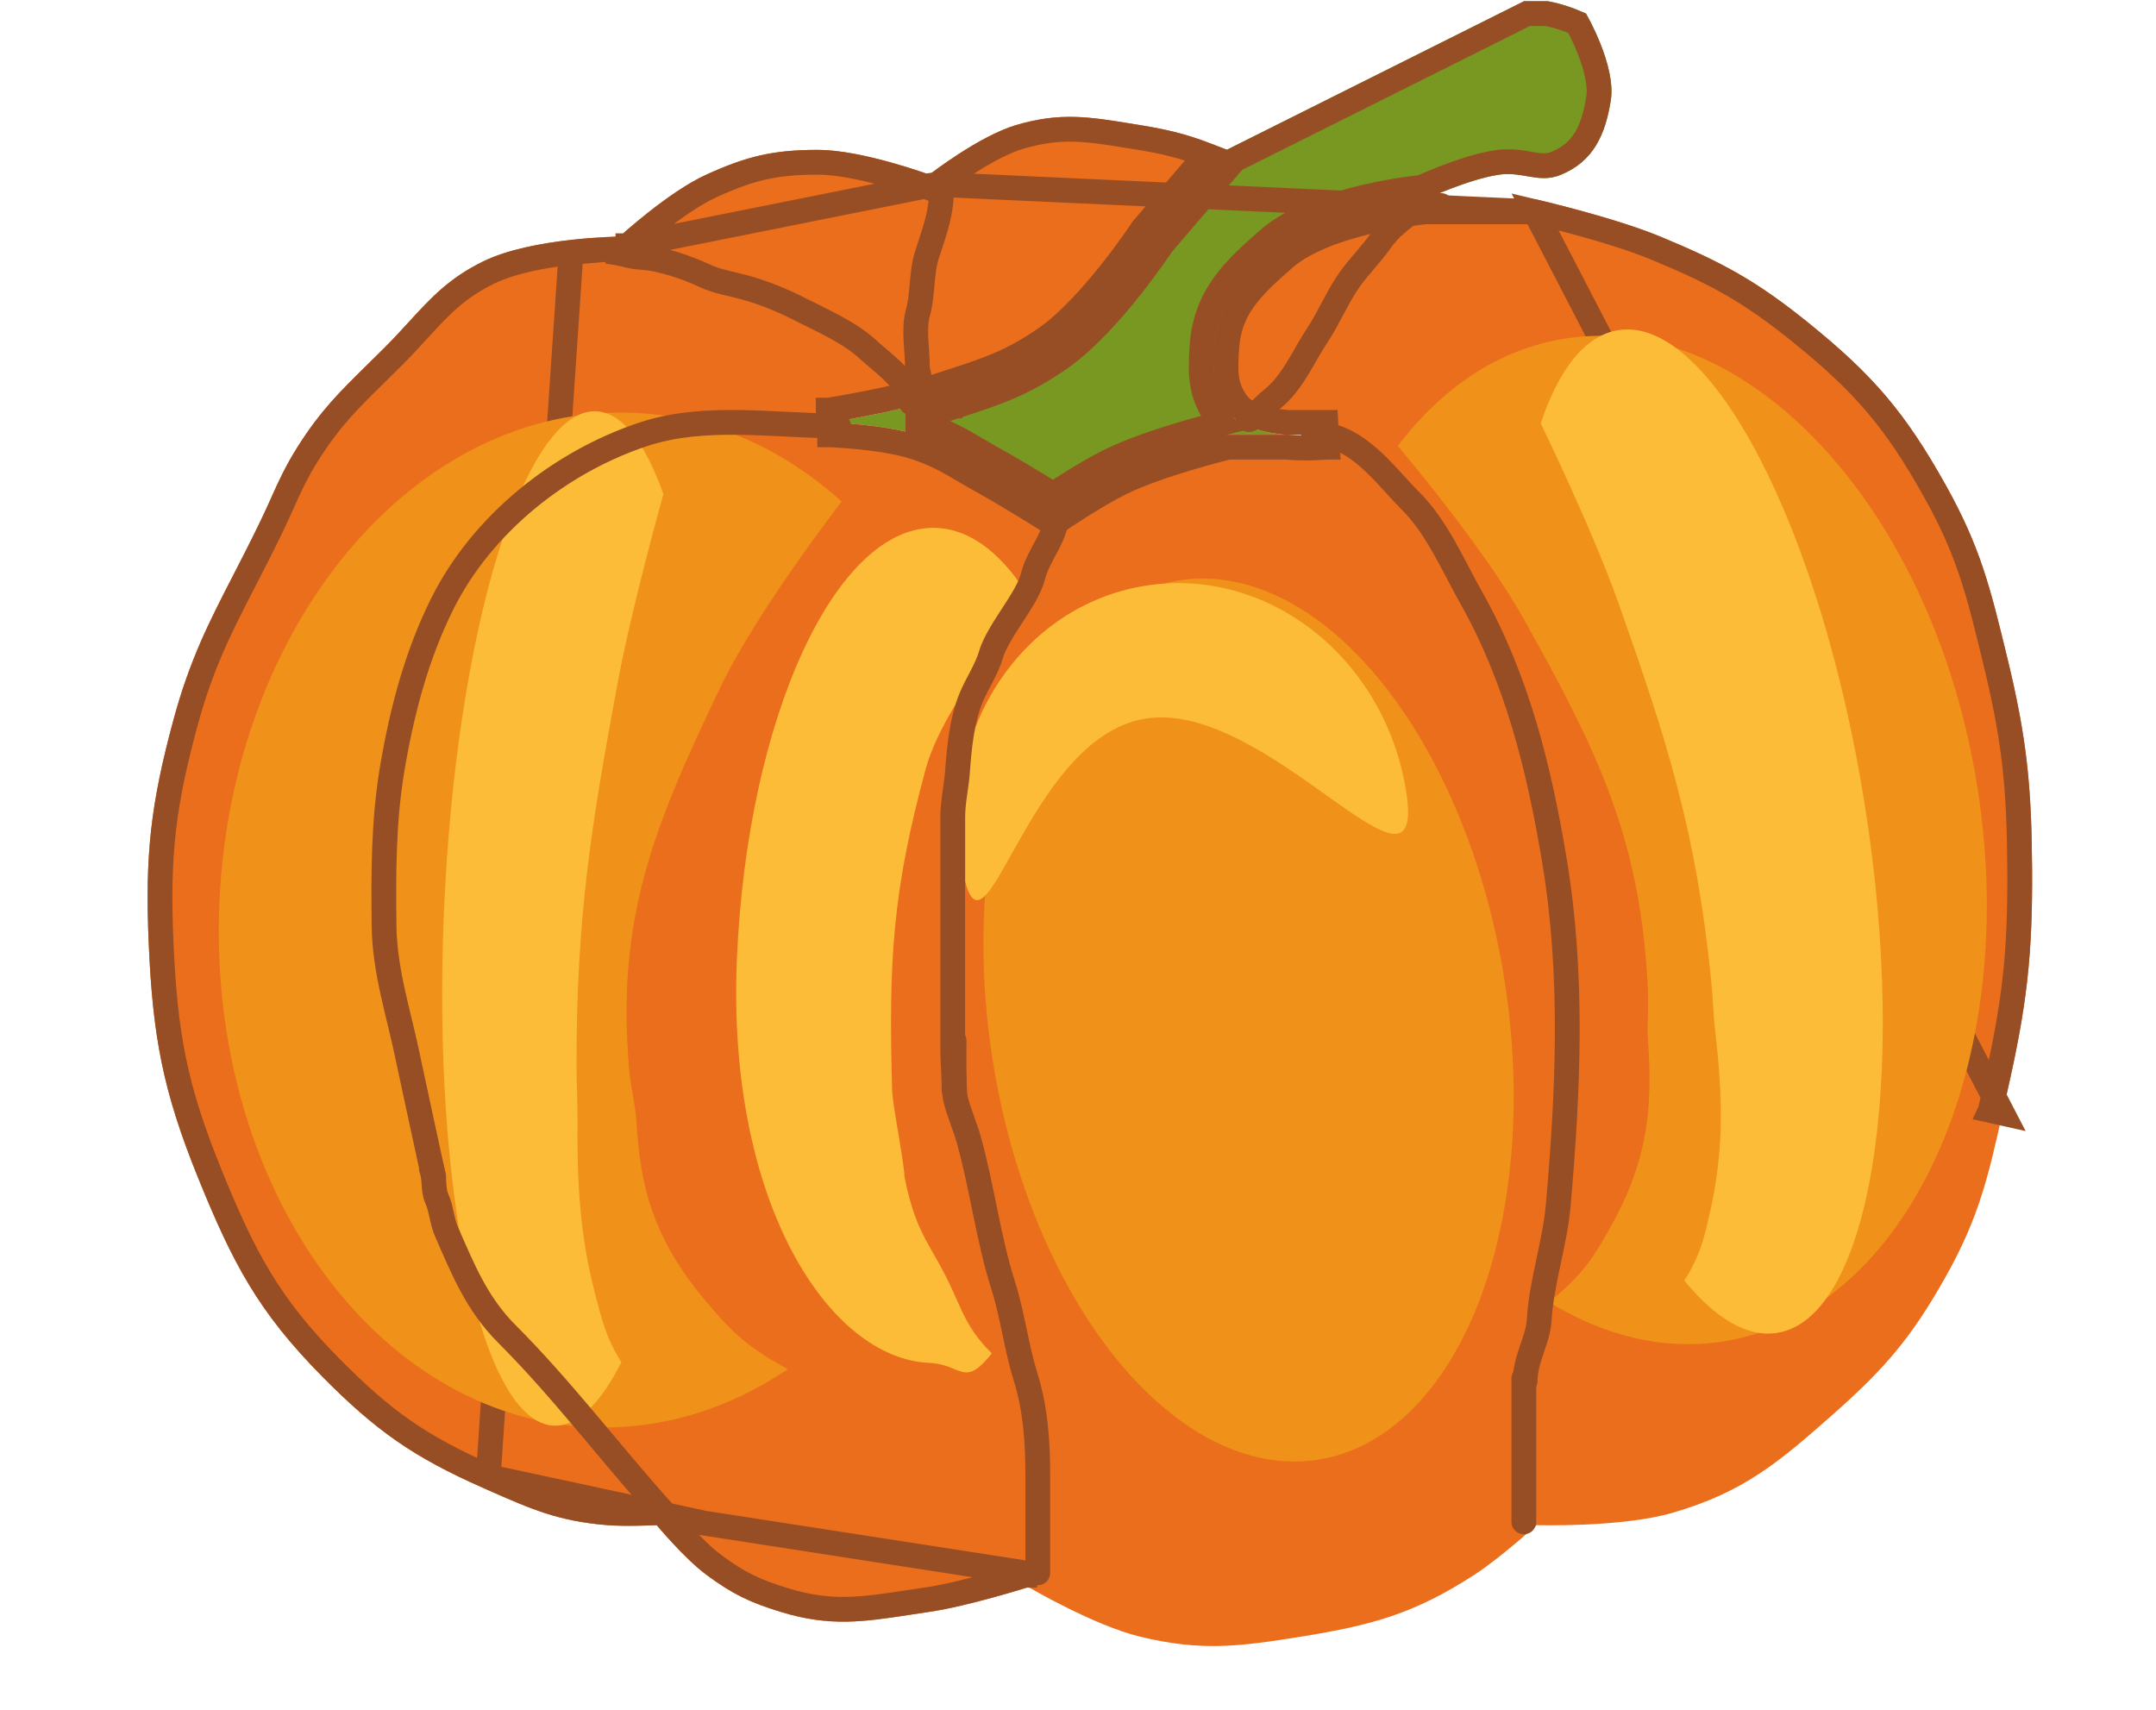 <svg width="87" height="69" viewBox="0 0 87 69" fill="none" xmlns="http://www.w3.org/2000/svg">
<path d="M57.5 8.048C57.5 8.048 59.278 7.222 60.5 7.048C60.917 6.988 61.272 7.05 61.612 7.109C62.062 7.187 62.487 7.261 63 7.048C64.3 6.506 64.78 5.439 65 4.048C65.222 2.644 64 0.548 64 0.548C64 0.548 63.24 0.181 62.453 0.048H61.5L58.5 1.548L49.5 6.048L46.5 9.548C46.5 9.548 44.428 12.701 42.5 14.047C41.049 15.06 40.006 15.398 38.425 15.91L38.423 15.91C38.286 15.954 38.145 16 38 16.047C36.288 16.605 33.5 17.047 33.5 17.047C33.5 17.047 35.684 17.13 37 17.547C37.93 17.842 38.502 18.178 39.208 18.593C39.45 18.735 39.707 18.886 40 19.047C40.997 19.598 42.5 20.547 42.5 20.547C42.5 20.547 43.978 19.55 45 19.047C46.662 18.23 49.5 17.547 49.5 17.547H51.916C51.015 17.468 49.975 17.223 49.5 16.547C48.927 15.733 48.938 15.041 49 14.047C49.115 12.209 50.114 11.261 51.5 10.047C53.358 8.42 57.5 8.048 57.5 8.048Z" fill="#789821"/>
<path fill-rule="evenodd" clip-rule="evenodd" d="M53.5 17.547H51.916C52.771 17.622 53.5 17.547 53.5 17.547Z" fill="#D9D9D9"/>
<path d="M41.5 64.048C41.5 64.048 44.131 65.594 46 66.048C48.467 66.647 49.994 66.452 52.5 66.048C55.366 65.586 57.065 65.127 59.5 63.548C60.549 62.867 62 61.548 62 61.548C62 61.548 65.429 61.651 67.5 61.048C70.362 60.214 71.768 59.023 74 57.048C76.078 55.209 77.137 53.965 78.5 51.548C79.864 49.13 80.243 47.431 80.803 44.924L80.804 44.922C80.866 44.641 80.931 44.351 81 44.048C81.783 40.599 82.023 38.584 82 35.048C81.978 31.706 81.788 29.796 81 26.548L80.995 26.529C80.314 23.719 79.915 22.075 78.5 19.548C76.876 16.646 75.584 15.141 73 13.048C70.892 11.34 69.506 10.586 67 9.548C65.117 8.767 62 8.048 62 8.048H57.5C57.5 8.048 53.358 8.42 51.5 10.047C50.114 11.261 49.115 12.209 49 14.047C48.938 15.041 48.927 15.733 49.5 16.547C49.975 17.223 51.015 17.468 51.916 17.547H53.5C53.5 17.547 52.771 17.622 51.916 17.547H49.5C49.5 17.547 46.662 18.23 45 19.047C43.978 19.55 42.5 20.547 42.5 20.547C42.5 20.547 40.997 19.598 40 19.047C39.707 18.886 39.45 18.735 39.208 18.593C38.502 18.178 37.93 17.842 37 17.547C35.684 17.13 33.5 17.047 33.5 17.047C33.5 17.047 36.288 16.605 38 16.047C38.145 16 38.286 15.954 38.423 15.91L38.425 15.91C40.006 15.398 41.049 15.06 42.5 14.047C44.428 12.701 46.5 9.548 46.5 9.548L49.5 6.048C48.188 5.5 47.403 5.276 46 5.048L45.72 5.002C43.953 4.713 42.78 4.52 41 5.048C39.491 5.495 37.5 7.048 37.5 7.048C37.5 7.048 34.8 6.048 33 6.048C31.2 6.048 30.139 6.303 28.5 7.048C26.971 7.743 25 9.548 25 9.548C25 9.548 21.46 9.586 19.5 10.548C18.116 11.227 17.391 12.019 16.508 12.982C16.202 13.316 15.877 13.67 15.5 14.048C15.257 14.291 15.028 14.515 14.812 14.728C13.72 15.8 12.923 16.583 12 18.048C11.515 18.818 11.254 19.397 10.949 20.075C10.816 20.372 10.673 20.688 10.5 21.048C10.113 21.85 9.75 22.554 9.409 23.216C8.446 25.087 7.658 26.616 7 29.048C6.076 32.461 5.849 34.515 6 38.048C6.162 41.836 6.574 44.035 8 47.548C9.386 50.962 10.409 52.929 13 55.548C15.171 57.742 16.676 58.8 19.5 60.048L19.676 60.126C21.436 60.904 22.533 61.389 24.5 61.548C25.279 61.611 26.5 61.548 26.5 61.548C26.5 61.548 27.613 62.89 28.5 63.548C29.552 64.328 30.248 64.663 31.5 65.048C33.491 65.66 34.852 65.452 36.759 65.16C36.996 65.123 37.243 65.085 37.5 65.048C39.093 64.815 41.5 64.048 41.5 64.048Z" fill="#EB6E1C"/>
<path d="M61.942 8.548H57.524L57.504 8.55C57.475 8.553 57.431 8.557 57.375 8.564C57.263 8.577 57.099 8.597 56.895 8.626C56.488 8.685 55.927 8.78 55.311 8.924C54.053 9.218 52.659 9.697 51.829 10.424C50.442 11.639 49.6 12.465 49.499 14.079C49.437 15.061 49.442 15.597 49.909 16.259C50.065 16.481 50.337 16.663 50.718 16.801C51.088 16.934 51.518 17.009 51.938 17.047H53.5L53.551 18.045L53.5 17.547C53.504 17.586 53.508 17.622 53.511 17.655C53.551 18.045 53.551 18.045 53.551 18.045L53.551 18.045L53.551 18.045L53.55 18.045L53.547 18.045L53.539 18.046L53.511 18.049C53.487 18.051 53.452 18.053 53.408 18.057C53.321 18.063 53.197 18.07 53.045 18.075C52.747 18.085 52.339 18.085 51.894 18.047H51.894H49.56L49.496 18.063C49.417 18.083 49.302 18.113 49.158 18.15C48.87 18.226 48.468 18.335 48.016 18.47C47.103 18.741 46.012 19.107 45.221 19.496C44.734 19.735 44.127 20.099 43.633 20.409C43.388 20.563 43.174 20.702 43.021 20.802C42.945 20.852 42.884 20.892 42.843 20.92L42.795 20.951L42.783 20.959L42.78 20.961L42.78 20.962L42.78 20.962L42.509 21.144L42.233 20.97L42.233 20.97L42.233 20.97L42.232 20.97L42.229 20.968L42.216 20.96L42.168 20.929C42.125 20.902 42.063 20.863 41.985 20.815C41.829 20.718 41.611 20.582 41.363 20.43C40.864 20.125 40.246 19.755 39.758 19.485C39.46 19.32 39.197 19.166 38.956 19.025L38.955 19.024C38.253 18.611 37.721 18.301 36.849 18.024C36.242 17.832 35.41 17.71 34.706 17.638C34.358 17.603 34.051 17.58 33.83 17.566C33.72 17.559 33.632 17.554 33.572 17.551L33.503 17.548L33.486 17.547L33.482 17.547L33.481 17.547L33.481 17.547L33.481 17.546L33.422 16.554L33.422 16.554L33.422 16.554L33.422 16.553L33.423 16.553L33.429 16.552L33.452 16.549L33.541 16.534C33.62 16.521 33.734 16.502 33.877 16.477C34.162 16.427 34.56 16.355 35.011 16.266C35.919 16.087 37.019 15.841 37.845 15.572C37.991 15.524 38.133 15.479 38.269 15.434L38.27 15.434L38.27 15.434C39.847 14.924 40.828 14.605 42.214 13.637C43.115 13.008 44.077 11.932 44.831 10.982C45.204 10.512 45.518 10.084 45.738 9.773C45.848 9.617 45.935 9.491 45.994 9.405C46.023 9.362 46.046 9.328 46.06 9.306L46.077 9.281L46.081 9.275L46.082 9.273L46.082 9.273L46.082 9.273L46.1 9.247L46.12 9.222L48.666 6.252C47.744 5.9 47.04 5.723 45.92 5.541L45.919 5.541L45.639 5.496L45.639 5.495C43.876 5.207 42.803 5.035 41.142 5.527C40.46 5.729 39.635 6.196 38.956 6.635C38.622 6.851 38.333 7.054 38.128 7.203C38.026 7.277 37.945 7.338 37.89 7.379C37.871 7.393 37.856 7.405 37.844 7.414C37.837 7.419 37.832 7.423 37.827 7.427L37.812 7.439L37.808 7.441L37.807 7.442L61.942 8.548ZM61.942 8.548L62.022 8.567C62.109 8.588 62.237 8.618 62.396 8.658C62.715 8.737 63.159 8.85 63.662 8.987C64.673 9.264 65.897 9.632 66.809 10.01C69.279 11.034 70.622 11.765 72.685 13.436C75.222 15.491 76.472 16.948 78.064 19.792C79.443 22.255 79.829 23.842 80.509 26.646L80.514 26.666L81 26.548L80.514 26.666C81.292 29.871 81.479 31.741 81.5 35.051C81.523 38.547 81.288 40.524 80.512 43.937C80.443 44.241 80.378 44.532 80.316 44.813L80.315 44.815L80.803 44.924L61.942 8.548ZM37.326 7.517L37.326 7.517L37.325 7.516L37.32 7.514L37.299 7.507C37.28 7.5 37.251 7.489 37.214 7.476C37.139 7.45 37.029 7.412 36.892 7.366C36.617 7.274 36.231 7.152 35.791 7.03C34.899 6.782 33.828 6.548 33 6.548C31.277 6.548 30.286 6.785 28.707 7.503C28 7.824 27.164 8.417 26.486 8.951C26.151 9.215 25.863 9.457 25.659 9.633C25.556 9.722 25.476 9.793 25.42 9.842C25.393 9.867 25.372 9.886 25.358 9.898L25.342 9.912L25.339 9.916L25.338 9.916L25.338 9.917L37.326 7.517ZM37.326 7.517L37.326 7.517M37.326 7.517L37.326 7.517M37.326 7.517L37.588 7.614L37.807 7.442L37.326 7.517ZM19.702 59.59L19.702 59.59L19.879 59.669L19.879 59.669C21.633 60.445 22.664 60.898 24.54 61.049C24.903 61.079 25.383 61.079 25.782 61.071C25.98 61.068 26.153 61.062 26.278 61.057C26.313 61.056 26.344 61.054 26.37 61.053C26.391 61.052 26.408 61.052 26.423 61.051L26.462 61.049L26.471 61.049L26.474 61.048L26.474 61.048L19.702 59.59ZM19.702 59.59C16.938 58.369 15.485 57.348 13.355 55.196C10.828 52.641 9.835 50.739 8.463 47.36C7.062 43.907 6.66 41.765 6.5 38.026C6.35 34.544 6.572 32.542 7.483 29.178C8.126 26.801 8.892 25.313 9.854 23.445L9.855 23.443C10.195 22.782 10.56 22.073 10.95 21.265C11.127 20.899 11.271 20.578 11.405 20.282L11.405 20.28C11.709 19.604 11.958 19.053 12.423 18.314C13.313 16.902 14.074 16.153 15.162 15.085L15.162 15.084C15.379 14.872 15.609 14.646 15.854 14.401C16.239 14.016 16.57 13.655 16.874 13.323L16.877 13.32C17.757 12.359 18.428 11.631 19.72 10.997C20.619 10.556 21.921 10.312 23.042 10.184M19.702 59.59L23.042 10.184M23.042 10.184C23.594 10.12 24.087 10.086 24.442 10.068M23.042 10.184L24.442 10.068M24.442 10.068C24.619 10.059 24.761 10.054 24.858 10.051M24.442 10.068L24.858 10.051M24.858 10.051C24.907 10.05 24.945 10.049 24.97 10.048L24.997 10.048L25.004 10.048L25.005 10.048L25.005 10.048L25.006 10.048L24.858 10.051ZM57.368 7.559C57.339 7.562 57.304 7.565 57.262 7.57C57.14 7.584 56.966 7.606 56.752 7.637C56.325 7.698 55.734 7.798 55.083 7.951C53.805 8.249 52.199 8.771 51.171 9.671C49.787 10.883 48.63 11.953 48.501 14.016C48.438 15.021 48.411 15.87 49.091 16.835C49.154 16.924 49.223 17.006 49.297 17.082L49.253 17.093C49.171 17.114 49.052 17.144 48.904 17.183C48.608 17.261 48.196 17.373 47.731 17.511C46.809 17.786 45.65 18.17 44.779 18.599C44.244 18.862 43.601 19.249 43.101 19.562C42.859 19.714 42.648 19.851 42.492 19.953C42.337 19.856 42.125 19.724 41.885 19.577C41.383 19.27 40.75 18.891 40.242 18.61C39.955 18.451 39.703 18.303 39.461 18.161L39.453 18.156C38.748 17.742 38.134 17.383 37.151 17.071C36.993 17.021 36.826 16.976 36.652 16.935C37.178 16.81 37.701 16.671 38.155 16.523C38.3 16.476 38.44 16.43 38.576 16.386L38.577 16.386L38.577 16.386L38.578 16.385L38.578 16.385L38.592 16.381C40.172 15.87 41.274 15.513 42.786 14.457C43.813 13.74 44.851 12.567 45.615 11.604C46.001 11.117 46.326 10.673 46.554 10.351C46.668 10.189 46.759 10.058 46.821 9.967C46.852 9.921 46.876 9.886 46.892 9.861L46.9 9.85L49.814 6.45L58.724 1.995L61.618 0.548H62.409C62.746 0.609 63.083 0.717 63.346 0.816C63.466 0.861 63.568 0.903 63.643 0.936C63.671 0.986 63.704 1.05 63.742 1.124C63.848 1.332 63.987 1.624 64.119 1.956C64.393 2.646 64.595 3.411 64.506 3.97C64.297 5.288 63.872 6.143 62.808 6.586C62.443 6.738 62.151 6.695 61.698 6.617L61.68 6.613C61.346 6.555 60.925 6.482 60.429 6.553C59.76 6.648 58.966 6.916 58.363 7.146C58.056 7.263 57.789 7.375 57.599 7.457C57.503 7.498 57.427 7.532 57.374 7.556L57.368 7.559ZM26.885 61.229L26.885 61.229L41.561 63.504L41.348 63.571L41.348 63.571L41.348 63.572L41.347 63.572L41.342 63.573L41.322 63.58L41.245 63.604C41.218 63.612 41.185 63.622 41.147 63.634C41.093 63.651 41.028 63.67 40.955 63.693C40.707 63.767 40.36 63.869 39.965 63.978C39.167 64.198 38.192 64.441 37.428 64.553C37.169 64.591 36.92 64.629 36.683 64.665C34.78 64.957 33.52 65.146 31.647 64.57C30.444 64.2 29.8 63.89 28.798 63.146C28.393 62.846 27.919 62.374 27.533 61.96C27.343 61.757 27.181 61.573 27.065 61.44C27.008 61.374 26.962 61.32 26.931 61.284L26.896 61.242L26.887 61.231L26.885 61.229L26.885 61.229ZM25.197 10.046L25.338 9.917L25.197 10.046Z" stroke="#974E25"/>
<ellipse cx="50.383" cy="41.165" rx="10.452" ry="17.964" transform="rotate(-9.006 50.383 41.165)" fill="#F09119"/>
<path d="M56.743 31.944C57.594 37.318 51.181 28.214 46.224 29C41.266 29.786 39.641 40.163 38.789 34.789C37.938 29.415 41.266 24.422 46.224 23.636C51.181 22.85 55.891 26.57 56.743 31.944Z" fill="#FCBC38"/>
<path fill-rule="evenodd" clip-rule="evenodd" d="M69.56 54.131C76.983 52.954 81.564 42.942 79.793 31.767C78.022 20.593 70.569 12.488 63.146 13.665C60.478 14.087 58.178 15.651 56.407 18C56.407 18 59.852 22.048 61.5 25C64.482 30.34 66.227 33.89 66.5 40C66.531 40.691 66.454 41.38 66.5 42C66.7 44.725 66.482 46.847 65 49.5C64.407 50.561 64.035 51.172 63.146 52C62.904 52.225 62.5 52.544 62.5 52.544C64.725 53.913 67.144 54.513 69.56 54.131Z" fill="#F09119"/>
<path fill-rule="evenodd" clip-rule="evenodd" d="M71.715 53.789C75.438 53.199 77.021 43.662 75.25 32.487C73.479 21.313 69.025 12.733 65.301 13.323C63.963 13.535 62.901 14.902 62.172 17.086C62.172 17.086 64.254 21.351 65.329 24.393C67.272 29.897 68.443 33.539 69.054 39.595C69.123 40.28 69.137 40.955 69.208 41.571C69.521 44.278 69.572 46.357 69.015 48.864C68.792 49.866 68.648 50.44 68.255 51.19C68.148 51.394 67.965 51.678 67.965 51.678C69.214 53.202 70.503 53.981 71.715 53.789Z" fill="#FCBC38"/>
<path fill-rule="evenodd" clip-rule="evenodd" d="M23.85 57.596C15.096 57.231 8.382 47.772 8.852 36.468C9.323 25.164 16.801 16.296 25.555 16.66C28.701 16.791 31.583 18.097 33.963 20.24C33.963 20.24 30.55 24.64 29.06 27.754C26.364 33.387 24.847 37.107 25.394 43.212C25.456 43.903 25.641 44.579 25.676 45.201C25.83 47.932 26.381 50.019 28.471 52.496C29.307 53.487 29.823 54.054 30.969 54.781C31.28 54.979 31.793 55.253 31.793 55.253C29.412 56.855 26.698 57.714 23.85 57.596Z" fill="#F09119"/>
<path fill-rule="evenodd" clip-rule="evenodd" d="M22.349 57.534C19.427 57.412 17.441 48.15 17.912 36.846C18.382 25.541 21.132 16.476 24.054 16.598C25.104 16.642 26.033 17.866 26.77 19.941C26.77 19.941 25.505 24.43 24.92 27.582C23.861 33.283 23.25 37.041 23.264 43.124C23.266 43.812 23.309 44.483 23.304 45.103C23.28 47.827 23.406 49.896 24.038 52.312C24.29 53.279 24.447 53.83 24.811 54.525C24.91 54.714 25.074 54.973 25.074 54.973C24.232 56.64 23.299 57.573 22.349 57.534Z" fill="#FCBC38"/>
<path fill-rule="evenodd" clip-rule="evenodd" d="M37.5 55C33.46 54.832 29.326 48.533 29.734 38.737C30.142 28.941 33.748 21.136 37.789 21.305C39.241 21.365 40.551 22.447 41.615 24.263C41.615 24.263 38.105 28.279 37.364 31C36.023 35.923 35.85 38.723 36 44C36.017 44.597 36.494 46.962 36.5 47.5C37 50 37.609 50.176 38.533 52.285C38.903 53.129 39.132 53.611 39.65 54.222C39.79 54.387 40.023 54.616 40.023 54.616C38.895 56.044 38.815 55.055 37.5 55Z" fill="#FCBC38"/>
<path d="M53 17.5C54.754 17.5 55.848 19.145 56.914 20.21C57.988 21.284 58.615 22.78 59.365 24.114C61.216 27.403 62.101 30.983 62.722 34.709C63.497 39.361 63.284 43.975 62.88 48.628C62.745 50.172 62.195 51.758 62.111 53.268C62.066 54.078 61.543 54.835 61.543 55.73" stroke="#974E25" stroke-linecap="round"/>
<path d="M61.491 55.63V61.416" stroke="#974E25" stroke-linecap="round"/>
<path d="M41.878 63.474C41.878 62.181 41.878 60.888 41.878 59.595C41.878 58.231 41.796 56.894 41.388 55.58C41.01 54.368 40.866 53.09 40.483 51.881C39.872 49.954 39.633 47.92 39.088 45.975C38.932 45.419 38.673 44.861 38.549 44.303C38.479 43.989 38.5 42.331 38.5 42" stroke="#974E25" stroke-linecap="round"/>
<path d="M42.662 20.62C42.662 21.657 41.913 22.336 41.682 23.262C41.558 23.756 41.172 24.334 40.897 24.761C40.604 25.217 40.136 25.904 39.993 26.406C39.82 27.009 39.42 27.587 39.181 28.171C38.808 29.083 38.709 30.175 38.636 31.151C38.59 31.771 38.446 32.349 38.446 32.976C38.446 33.63 38.446 34.284 38.446 34.938C38.446 36.859 38.446 38.78 38.446 40.702C38.446 41.281 38.446 41.86 38.446 42.44C38.446 42.702 38.5 43.5 38.5 44" stroke="#974E25" stroke-linecap="round"/>
<path d="M33.837 17.189C31.26 17.189 28.445 16.697 25.942 17.532C22.579 18.653 19.454 21.155 17.857 24.347C16.812 26.437 16.226 28.681 15.836 30.967C15.473 33.096 15.472 35.204 15.498 37.368C15.521 39.238 16.118 40.975 16.479 42.778C16.572 43.241 17.5 47.5 17.5 47.5" stroke="#974E25" stroke-linecap="round"/>
<path d="M26.758 61.018C24.639 58.664 22.703 56.082 20.459 53.838C19.239 52.618 18.686 51.234 18.01 49.688C17.831 49.278 17.811 48.774 17.625 48.366C17.454 47.988 17.564 47.513 17.408 47.162" stroke="#974E25" stroke-linecap="round"/>
<path d="M36.767 16.257C36.767 15.428 35.583 14.621 35.051 14.126C34.293 13.42 33.233 12.964 32.319 12.499C31.578 12.121 30.854 11.822 30.054 11.6C29.538 11.456 28.942 11.366 28.459 11.138C27.751 10.803 26.654 10.422 25.858 10.383C25.544 10.367 25.276 10.286 24.977 10.22M24.977 10.22C25 10 25.299 10.273 24.977 10.22Z" stroke="#974E25" stroke-linecap="round"/>
<path d="M38 7.5C38 8.623 37.739 9.237 37.401 10.299C37.165 11.04 37.25 11.885 37.037 12.63C36.858 13.256 37.019 14.131 37.019 14.784C37.019 15 37.103 15.124 37.103 15.334C37.103 15.55 37.187 16.066 37.187 15.502" stroke="#974E25" stroke-linecap="round"/>
<path d="M58.15 8.294C57.729 8.294 57.373 8.234 57.023 8.497C56.553 8.849 56.074 9.202 55.734 9.69C55.305 10.305 54.751 10.831 54.338 11.462C53.903 12.126 53.594 12.873 53.157 13.53C52.588 14.382 52.161 15.457 51.331 16.11C51.111 16.283 50.904 16.501 50.71 16.695C50.627 16.778 50.364 17.046 50.364 16.886" stroke="#974E25" stroke-linecap="round"/>
</svg>
